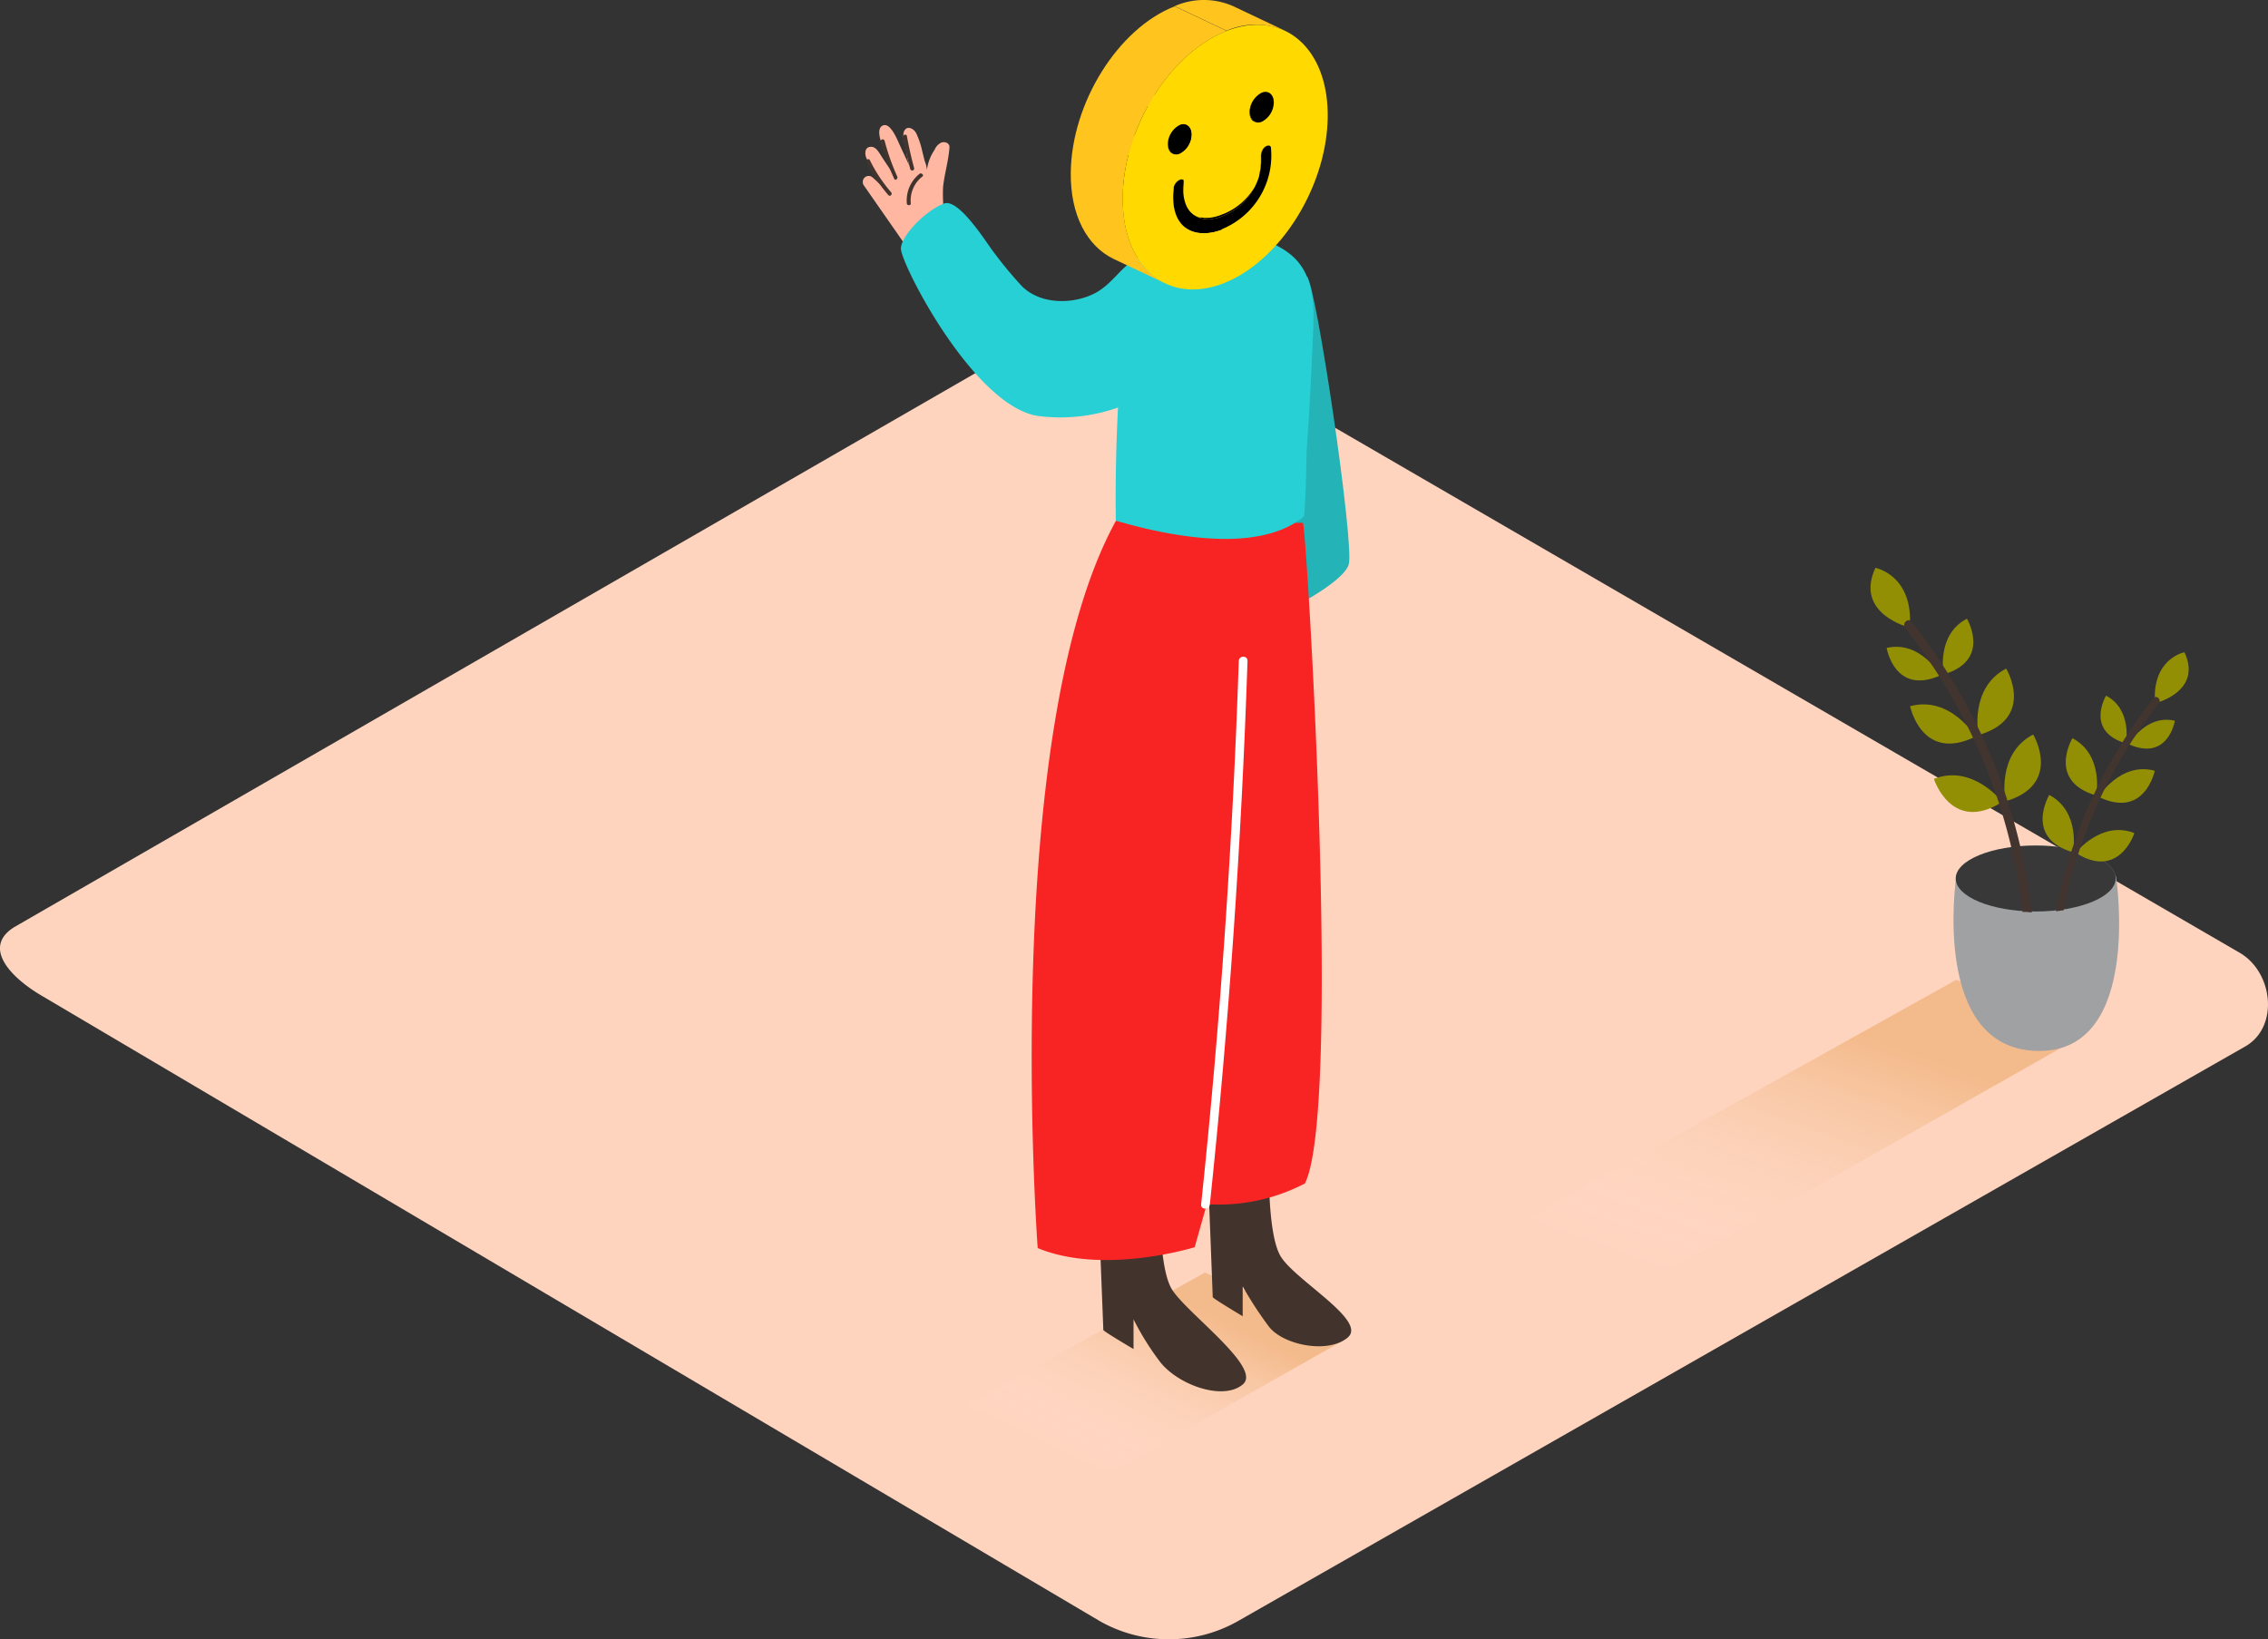 <svg xmlns="http://www.w3.org/2000/svg" xmlns:xlink="http://www.w3.org/1999/xlink" width="265.787" height="192.147" viewBox="0 0 265.787 192.147">
  <rect x="0" y="0" width="265.787" height="192.147" fill="#333333" stroke="none"/>
  <defs>
    <linearGradient id="linear-gradient" x1="0.286" y1="0.722" x2="0.724" y2="0.209" gradientUnits="objectBoundingBox">
      <stop offset="0" stop-color="#fff" stop-opacity="0"/>
      <stop offset="0.99" stop-color="#dc841e"/>
    </linearGradient>
    <linearGradient id="linear-gradient-2" x1="0.214" y1="0.922" x2="0.677" y2="0.216" xlink:href="#linear-gradient"/>
  </defs>
  <g id="Grupo_5" data-name="Grupo 5" transform="translate(-54.607 -78.727)">
    <g id="Smiley_face_Isometric" data-name="Smiley face_Isometric" transform="translate(54.607 78.727)">
      <path id="Trazado_1" data-name="Trazado 1" d="M151.025,225.875,27.248,152.7c-3.943-2.241-7.319-5.848-3.48-8.215L147.993,72.873c1.867-1.158,4.7-1.912,6.587-.814l129.954,75.433c3.943,2.285,4.645,8.686.7,10.971l-117.892,67.27a16.431,16.431,0,0,1-16.319.142Z" transform="translate(-22.08 -35.827)" fill="#ffd4bf"/>
      <path id="Trazado_2" data-name="Trazado 2" d="M180.946,251.283l35.692-20.24-16.849-7.6L166.27,242.112Q173.739,246.5,180.946,251.283Z" transform="translate(-58.58 -74.283)" opacity="0.32" fill="url(#linear-gradient)"/>
      <path id="Trazado_3" data-name="Trazado 3" d="M226.251,67.09c1.1.911,5.609,31.585,4.907,33.788s-7.528,5.542-7.528,5.542" transform="translate(-73.1 -34.704)" fill="#24b3b6"/>
      <path id="Trazado_4" data-name="Trazado 4" d="M168.789,60.792l-.433-.747a.7.7,0,0,0,.291-.9c-.373-.836-.747-1.673-1.143-2.5a.672.672,0,0,0,0-.306,18.716,18.716,0,0,1-.635-5.743c.172-1.553.635-3.047.747-4.6.052-.553-.583-.747-.993-.568a1.606,1.606,0,0,0-.747.829,5.37,5.37,0,0,0-.9,2.345,3.592,3.592,0,0,0-.269-1.053l-.314-1.27a9.254,9.254,0,0,0-.665-1.942c-.291-.583-.956-.851-1.292-.471-.508.575,0,1.621.082,2.293a15.067,15.067,0,0,0,.373,1.942c-.261-.627-.792-1.718-1.135-2.48-.269-.583-1.023-2.48-1.86-2.241s-.441,1.553-.209,2.166l.65,1.763c.194.523.411,1.21.635,1.688,0,0-.881-1.285-1.314-1.964-.351-.538-.747-1.329-1.494-1.083-.508.157-.478.919-.239,1.367.635,1.195,1.337,2.353,2.076,3.48-.471-.441-.934-.9-1.419-1.322a.687.687,0,0,0-1.12.575.568.568,0,0,0,.1.351l6.072,8.723a12.771,12.771,0,0,0,2.465,3.734c.583.612,1.494-.314.934-.934l-.082-.1a.658.658,0,0,0,.06-.1.694.694,0,0,0,.463-.358h.045a.665.665,0,0,0,.209.1.65.65,0,0,0,1.061-.68Z" transform="translate(-56.349 -28.698)" fill="#ffb7a2"/>
      <path id="Trazado_5" data-name="Trazado 5" d="M165.859,50.986a3.981,3.981,0,0,0-1.494,3.458c0,.3.493.3.463,0a3.555,3.555,0,0,1,1.352-3.129C166.426,51.158,166.09,50.829,165.859,50.986Z" transform="translate(-58.094 -30.617)" fill="#42342d"/>
      <path id="Trazado_6" data-name="Trazado 6" d="M165.071,48.758q-.5-1.837-.844-3.734c-.052-.291-.5-.172-.448.127q.344,1.875.844,3.734a.233.233,0,1,0,.448-.127Z" transform="translate(-57.948 -29.076)" fill="#42342d"/>
      <path id="Trazado_7" data-name="Trazado 7" d="M162.219,49.972a26.684,26.684,0,0,1-1.494-4.22.233.233,0,0,0-.448.127,27.415,27.415,0,0,0,1.576,4.332C161.942,50.48,162.308,50.241,162.219,49.972Z" transform="translate(-57.061 -29.26)" fill="#42342d"/>
      <path id="Trazado_8" data-name="Trazado 8" d="M160.919,52.594a17.522,17.522,0,0,1-2.495-3.772c-.134-.269-.538,0-.4.232a17.993,17.993,0,0,0,2.569,3.869C160.792,53.146,161.12,52.818,160.919,52.594Z" transform="translate(-56.485 -30.052)" fill="#42342d"/>
      <path id="Trazado_9" data-name="Trazado 9" d="M218.706,203.423s-.336,9.239,1.352,12.032,10.12,7.506,7.894,9.478-7.469.978-9.231-1.187a43.749,43.749,0,0,1-3.114-4.772v3.5s-3.51-2.091-3.51-2.241-.807-20.845-.807-20.845" transform="translate(-69.976 -68.195)" fill="#42342d"/>
      <path id="Trazado_10" data-name="Trazado 10" d="M201.594,208.636s-.344,9.216,1.367,12,10.583,9.164,8.335,11.128-7.469.157-9.657-2.539a31.864,31.864,0,0,1-3.174-5.071v3.488s-3.54-2.084-3.54-2.241-.814-20.793-.814-20.793" transform="translate(-65.627 -69.516)" fill="#42342d"/>
      <path id="Trazado_11" data-name="Trazado 11" d="M215.756,105.7c.448,1.158,4.578,68.823.224,77.435a21.891,21.891,0,0,1-11.494,2.427l-1.419,5.041s-10.68,3.316-18.4.1c0,0-4.481-60.443,9.171-85.247" transform="translate(-63.06 -44.415)" fill="#f82424"/>
      <path id="Trazado_12" data-name="Trazado 12" d="M219.224,93.511c.261-3.107.261-7.2.314-7.924q.194-2.771.351-5.542.194-3.353.329-6.722c.134-3.219.508-7.006-1.725-9.664-2.36-2.778-7.424-3.675-10.867-3.226a14.359,14.359,0,0,0-8.91,5.5,206.817,206.817,0,0,0-1.561,28.082C203.824,95.983,214.011,97.858,219.224,93.511Z" transform="translate(-66.394 -32.991)" fill="#26d0d4"/>
      <path id="Trazado_13" data-name="Trazado 13" d="M198.617,59.774a16.431,16.431,0,0,0-7.782,2.412c-1.778,1.165-2.808,3.055-4.735,4.018-2.592,1.3-6.386,1.285-8.522-.911a47.362,47.362,0,0,1-3.264-3.943c-.8-1.023-4.078-6.341-5.811-5.7-2.024.747-4.937,3.6-5.064,5.228s8.469,18.477,16.028,19.665a20.165,20.165,0,0,0,13.518-2.987" transform="translate(-57.863 -31.795)" fill="#26d0d4"/>
      <path id="Trazado_14" data-name="Trazado 14" d="M208.1,57.24v4.825a9.836,9.836,0,0,0,5.826,0V57.733" transform="translate(-69.169 -32.211)" fill="#fcaa97"/>
      <path id="Trazado_15" data-name="Trazado 15" d="M217.948,42.373c.336.082,2.472,14.459-3.5,14.579s-7.118-4.578-7.3-5.781,1.718-4.855,2.308-6.214S216.492,42.014,217.948,42.373Z" transform="translate(-68.927 -28.434)" fill="#ffb7a2"/>
      <path id="Trazado_16" data-name="Trazado 16" d="M217.325,39.539c-1.8-3.249-8.761-3.988-13.608.456a7.11,7.11,0,0,0-1.957,4.877,10.224,10.224,0,0,0,5.728,8.529v-.052a.565.565,0,0,0-.052-.269c-.052-.09,0-.127-.037-.194a12.69,12.69,0,0,1,.792-7.932c1.188-2.256,3.585-2.905,5.938-3.271a7.469,7.469,0,0,1,2.33-.232l.747,3.689a4.982,4.982,0,0,0,.12-5.6Z" transform="translate(-67.564 -27.057)" fill="#edb033"/>
      <circle id="Elipse_2" data-name="Elipse 2" cx="4.593" cy="4.593" r="4.593" transform="translate(127.027 9.976) rotate(-3.98)" fill="#edb033"/>
      <path id="Trazado_17" data-name="Trazado 17" d="M218.229,44.667H212.59l-.523-1.7-.485,2.106-1.606.1s-.082,8.686-1.322,8.873-2.987-3.54-3.159-5.721,1.016-6.886,5.094-8.148C215.7,38.6,217.99,40.657,218.229,44.667Z" transform="translate(-68.505 -27.757)" fill="#edb033"/>
      <path id="Trazado_18" data-name="Trazado 18" d="M214.963,127.283Q213.9,159.2,210.549,190.99c-.067.657.956.65,1.023,0q3.346-31.764,4.414-63.707C216.008,126.626,214.985,126.626,214.963,127.283Z" transform="translate(-69.788 -49.817)" fill="#fff"/>
      <path id="Trazado_19" data-name="Trazado 19" d="M326.373,184.125l-52.056,29.523-13.757-7.655L311.705,177.5" transform="translate(-82.448 -62.653)" opacity="0.32" fill="url(#linear-gradient-2)"/>
      <path id="Trazado_20" data-name="Trazado 20" d="M328.9,160.385s-2.95,20.165,9.709,20.21c12.181.067,9.037-20.457,9.037-20.457S338.795,152.469,328.9,160.385Z" transform="translate(-99.672 -57.414)" fill="#bbbdbe"/>
      <path id="Trazado_21" data-name="Trazado 21" d="M328.9,160.385s-2.95,20.165,9.709,20.21c12.181.067,9.037-20.457,9.037-20.457S338.795,152.469,328.9,160.385Z" transform="translate(-99.672 -57.414)" opacity="0.15"/>
      <ellipse id="Elipse_3" data-name="Elipse 3" cx="9.373" cy="3.869" rx="9.373" ry="3.869" transform="translate(229.19 99.103)" fill="#bbbdbe"/>
      <ellipse id="Elipse_4" data-name="Elipse 4" cx="9.373" cy="3.869" rx="9.373" ry="3.869" transform="translate(229.19 99.103)" opacity="0.7"/>
      <path id="Trazado_22" data-name="Trazado 22" d="M320.181,119.846s-6.535-1.568-4.026-7.006C316.156,112.84,320.652,113.706,320.181,119.846Z" transform="translate(-96.376 -46.285)" fill="#938f05"/>
      <path id="Trazado_23" data-name="Trazado 23" d="M327.026,127.35s-.9-4.645,2.726-6.52C329.752,120.83,332.665,125.7,327.026,127.35Z" transform="translate(-99.248 -48.308)" fill="#938f05"/>
      <path id="Trazado_24" data-name="Trazado 24" d="M332.469,136.457s-1.083-5.557,3.256-7.8C335.733,128.66,339.221,134.478,332.469,136.457Z" transform="translate(-100.621 -50.29)" fill="#938f05"/>
      <path id="Trazado_25" data-name="Trazado 25" d="M336.7,146.835s-1.083-5.594,3.264-7.835C339.963,139,343.451,144.855,336.7,146.835Z" transform="translate(-101.692 -52.908)" fill="#938f05"/>
      <path id="Trazado_26" data-name="Trazado 26" d="M324.4,128.593s-2.308-4.13-6.289-3.226C318.117,125.366,319.021,130.968,324.4,128.593Z" transform="translate(-97.016 -49.424)" fill="#938f05"/>
      <path id="Trazado_27" data-name="Trazado 27" d="M329.46,138.05s-2.95-4.832-7.67-3.563C321.8,134.488,323.142,141.142,329.46,138.05Z" transform="translate(-97.948 -51.712)" fill="#938f05"/>
      <path id="Trazado_28" data-name="Trazado 28" d="M333.544,148.524s-3.465-4.481-8.014-2.7C325.53,145.85,327.6,152.288,333.544,148.524Z" transform="translate(-98.895 -54.53)" fill="#938f05"/>
      <path id="Trazado_29" data-name="Trazado 29" d="M334.8,155.257h.09a4.481,4.481,0,0,1,.919.067.451.451,0,0,0,0-.09,66.986,66.986,0,0,0-14.1-34c-.4-.515-1.12.209-.747.747a65.724,65.724,0,0,1,13.787,33.288Z" transform="translate(-97.713 -48.365)" fill="#42352f"/>
      <path id="Trazado_30" data-name="Trazado 30" d="M360.22,132.075s5.6-1.344,3.45-5.975C363.67,126.07,359.817,126.832,360.22,132.075Z" transform="translate(-107.669 -49.642)" fill="#938f05"/>
      <path id="Trazado_31" data-name="Trazado 31" d="M354.659,138.5s.747-3.981-2.338-5.594C352.321,132.91,349.819,137.085,354.659,138.5Z" transform="translate(-105.513 -51.366)" fill="#938f05"/>
      <path id="Trazado_32" data-name="Trazado 32" d="M349.789,146.3s.926-4.765-2.793-6.722C346.988,139.61,343.993,144.606,349.789,146.3Z" transform="translate(-104.131 -53.054)" fill="#938f05"/>
      <path id="Trazado_33" data-name="Trazado 33" d="M346.151,155.212s.926-4.765-2.793-6.722C343.357,148.52,340.363,153.516,346.151,155.212Z" transform="translate(-103.211 -55.31)" fill="#938f05"/>
      <path id="Trazado_34" data-name="Trazado 34" d="M356.12,139.565s1.979-3.548,5.392-2.763C361.512,136.8,360.736,141.6,356.12,139.565Z" transform="translate(-106.638 -52.322)" fill="#938f05"/>
      <path id="Trazado_35" data-name="Trazado 35" d="M351.38,147.683s2.532-4.145,6.58-3.055C357.952,144.628,356.795,150.334,351.38,147.683Z" transform="translate(-105.438 -54.286)" fill="#938f05"/>
      <path id="Trazado_36" data-name="Trazado 36" d="M347.78,156.664s2.987-3.839,6.871-2.315C354.666,154.349,352.874,159.9,347.78,156.664Z" transform="translate(-104.527 -56.702)" fill="#938f05"/>
      <path id="Trazado_37" data-name="Trazado 37" d="M356.122,133.259a57.433,57.433,0,0,0-11.442,24.975c.3-.045.6-.09.9-.119a56.4,56.4,0,0,1,11.151-24.236C357.078,133.438,356.465,132.818,356.122,133.259Z" transform="translate(-103.742 -51.416)" fill="#42352f"/>
      <g id="Grupo_3" data-name="Grupo 3" transform="translate(125.479 0)">
        <path id="Trazado_38" data-name="Trazado 38" d="M213.447,42.914a.366.366,0,0,0-.187-.254l6.087,2.883a.366.366,0,0,1,.187.254l-.747-.336-.747-.358-.747-.373-.8-.381-.8-.381-.747-.373-.747-.358Z" transform="translate(-195.954 -28.52)" fill="#ffd900"/>
        <path id="Trazado_39" data-name="Trazado 39" d="M213.166,42.629l6.087,2.883a.388.388,0,0,0-.306,0l-6.087-2.883a.388.388,0,0,1,.306,0Z" transform="translate(-195.853 -28.504)"/>
        <path id="Trazado_40" data-name="Trazado 40" d="M211.576,43.114a.858.858,0,0,0,0-.134l6.087,2.883a.86.86,0,0,1,0,.134,9.321,9.321,0,0,1-5.8,9.493l-6.087-2.883a9.321,9.321,0,0,0,5.8-9.493Z" transform="translate(-194.06 -28.601)" fill="#ffd900"/>
        <path id="Trazado_41" data-name="Trazado 41" d="M210.83,39a.993.993,0,0,0,.8,0l5.377,2.547.747.336a.993.993,0,0,1-.8,0Z" transform="translate(-195.339 -27.594)" fill="#ffd900"/>
        <path id="Trazado_42" data-name="Trazado 42" d="M213.319,35.595a1.21,1.21,0,0,0-.6-1.195l6.087,2.883a1.21,1.21,0,0,1,.583,1.18l-6.072-2.868,6.087,2.883a2.592,2.592,0,0,1-1.419,2.241L211.9,37.836A2.592,2.592,0,0,0,213.319,35.595Z" transform="translate(-195.61 -26.429)" fill="#ffd900"/>
        <path id="Trazado_43" data-name="Trazado 43" d="M212.729,34.372l6.087,2.883a.993.993,0,0,0-.8,0l-6.087-2.883a.993.993,0,0,1,.8,0Z" transform="translate(-195.617 -26.401)"/>
        <path id="Trazado_44" data-name="Trazado 44" d="M207.937,53.967l-6.087-2.883a3.182,3.182,0,0,0,2.114.142,5.974,5.974,0,0,0,.8-.246,7.159,7.159,0,0,0,4.526-7.013,1.367,1.367,0,0,1,.747-1.307l6.117,2.875a1.367,1.367,0,0,0-.747,1.307,7.179,7.179,0,0,1-4.526,7.013,5.976,5.976,0,0,1-.8.246,3.182,3.182,0,0,1-2.143-.134Z" transform="translate(-193.066 -28.52)"/>
        <path id="Trazado_45" data-name="Trazado 45" d="M216.732,40.746l-6.1-2.905a1.21,1.21,0,0,1-.583-1.18,2.6,2.6,0,0,1,1.419-2.241l6.087,2.883a2.6,2.6,0,0,0-1.419,2.241,1.21,1.21,0,0,0,.6,1.2Z" transform="translate(-195.139 -26.434)"/>
        <path id="Trazado_46" data-name="Trazado 46" d="M200.64,55.962a4.929,4.929,0,0,0,3.846-.112l6.087,2.883a4.929,4.929,0,0,1-3.846.112Z" transform="translate(-192.759 -31.859)" fill="#ffd900"/>
        <path id="Trazado_47" data-name="Trazado 47" d="M201.5,53.57a2.465,2.465,0,0,1-1.12-1.09l6.087,2.883a2.465,2.465,0,0,0,1.1,1.09Z" transform="translate(-192.693 -31.006)" fill="#ffd900"/>
        <path id="Trazado_48" data-name="Trazado 48" d="M200.281,52.217a3.413,3.413,0,0,1-.291-.747l6.087,2.883a3.413,3.413,0,0,0,.291.747l-.747-.336-.747-.358-.747-.373-.8-.381-.4-.187-.792-.373-.388-.187-.381-.179-.747-.351a1.374,1.374,0,0,1-.344-.157Z" transform="translate(-192.595 -30.75)" fill="#ffd900"/>
        <path id="Trazado_49" data-name="Trazado 49" d="M200,51.417V51.29l6.087,2.883V54.3l-.747-.336-.747-.358-.747-.373-.8-.381-.807-.373-.747-.373-.747-.358Z" transform="translate(-192.597 -30.705)" fill="#ffd900"/>
        <path id="Trazado_50" data-name="Trazado 50" d="M199.8,48.613a.553.553,0,0,0-.142-.523l6.087,2.92a.553.553,0,0,1,.142.523,5.787,5.787,0,0,0,.075,1.867l-.747-.336-.747-.358-.747-.373-.822-.411-.747-.381-.747-.373-.747-.358-.747-.336a5.787,5.787,0,0,1-.112-1.86Z" transform="translate(-192.511 -29.895)" fill="#ffd900"/>
        <path id="Trazado_51" data-name="Trazado 51" d="M199.64,48.09h-.06l6.087,2.883h.06l-.747-.336-.747-.358-.747-.373-.807-.388-.4-.187-.792-.373-.388-.187-.747-.358A7.8,7.8,0,0,1,199.64,48.09Z" transform="translate(-192.491 -29.895)" fill="#ffd900"/>
        <path id="Trazado_52" data-name="Trazado 52" d="M206.057,56.865l-6.079-2.89c-1.344-.635-2.188-2.188-1.9-4.884a1.292,1.292,0,0,1,.747-1.053.471.471,0,0,1,.373,0l6.087,2.883a.471.471,0,0,0-.373,0,1.292,1.292,0,0,0-.747,1.053C203.876,54.676,204.728,56.215,206.057,56.865Z" transform="translate(-192.097 -29.872)"/>
        <path id="Trazado_53" data-name="Trazado 53" d="M198.747,44l6.087,2.883a.993.993,0,0,1-.8,0L198,44A.993.993,0,0,0,198.747,44Z" transform="translate(-192.091 -28.859)" fill="#ffd900"/>
        <path id="Trazado_54" data-name="Trazado 54" d="M200.441,40.6a1.21,1.21,0,0,0-.583-1.18l6.087,2.883a1.21,1.21,0,0,1,.583,1.18L200.441,40.6l6.087,2.883a2.592,2.592,0,0,1-1.419,2.241L199,42.841h0A2.592,2.592,0,0,0,200.441,40.6Z" transform="translate(-192.344 -27.7)" fill="#ffd900"/>
        <path id="Trazado_55" data-name="Trazado 55" d="M199.879,39.382l6.087,2.883a.993.993,0,0,0-.8,0l-6.087-2.883a.993.993,0,0,1,.8,0Z" transform="translate(-192.364 -27.669)"/>
        <path id="Trazado_56" data-name="Trazado 56" d="M203.849,45.753l-6.05-2.913a1.21,1.21,0,0,1-.583-1.18,2.6,2.6,0,0,1,1.419-2.241l6.087,2.883a2.6,2.6,0,0,0-1.419,2.241,1.21,1.21,0,0,0,.545,1.21Z" transform="translate(-191.891 -27.7)"/>
        <path id="Trazado_57" data-name="Trazado 57" d="M217.243,46.5c.254-.1.478,0,.515.381a9.321,9.321,0,0,1-5.8,9.493c-3.137,1.225-6.259.067-5.751-4.772a1.292,1.292,0,0,1,.747-1.053c.329-.127.627,0,.568.545-.321,3.062,1.314,4.533,3.63,3.981a5.975,5.975,0,0,0,.8-.246,7.159,7.159,0,0,0,4.526-7.013A1.367,1.367,0,0,1,217.243,46.5Z" transform="translate(-194.156 -29.483)"/>
        <path id="Trazado_58" data-name="Trazado 58" d="M206.749,43.252c.747-.3,1.4.232,1.382,1.18a2.592,2.592,0,0,1-1.419,2.241c-.747.3-1.4-.224-1.382-1.18a2.6,2.6,0,0,1,1.419-2.241Z" transform="translate(-193.946 -28.649)"/>
        <path id="Trazado_59" data-name="Trazado 59" d="M201.18,57.2l-6.087-2.883c-3.077-1.494-5.064-5.1-5-10.127.1-8.171,5.549-16.887,12.181-19.471l6.087,2.883c-6.632,2.584-12.084,11.3-12.181,19.471C196.117,52.092,198.1,55.737,201.18,57.2Z" transform="translate(-190.088 -23.979)" fill="#ffc41d"/>
        <path id="Trazado_60" data-name="Trazado 60" d="M210.421,28.335c-6.632,2.584-12.084,11.3-12.181,19.471s5.228,12.7,11.845,10.1,12.084-11.33,12.181-19.463S217.053,25.75,210.421,28.335Zm-6.894,13.249a2.6,2.6,0,0,1,1.419-2.241c.747-.3,1.4.232,1.382,1.18a2.592,2.592,0,0,1-1.419,2.241c-.747.3-1.4-.224-1.382-1.18m6.43,10.015q-.291.112-.59.2l-.149.045a5.931,5.931,0,0,1-1.143.194h-.68l-.411-.052-.358-.082-.239-.075-.232-.1-.224-.112-.149-.09-.164-.112-.194-.157-.142-.127-.134-.142a3.184,3.184,0,0,1-.246-.314l-.149-.232a4.152,4.152,0,0,1-.433-1.113,4.953,4.953,0,0,1-.1-.5,8.12,8.12,0,0,1,0-2V46.64a1.36,1.36,0,0,1,.1-.261l.045-.082a1.2,1.2,0,0,1,.568-.523.448.448,0,0,1,.411,0h.037v.149h0v.06a.805.805,0,0,1,0,.119,1.165,1.165,0,0,1,0,.142,6.637,6.637,0,0,0-.037.687,4.548,4.548,0,0,0,.314,1.792l.082.179q.067.134.142.254a2.458,2.458,0,0,0,.814.814l.149.082.082.037.164.067.142.052h.291l.269.037h.2a3.906,3.906,0,0,0,1.031-.112l.4-.112.2-.067.194-.075a7.469,7.469,0,0,0,3.921-3.309l.06-.127q.09-.187.172-.381l.052-.127a6.727,6.727,0,0,0,.224-.665v-.134a6.035,6.035,0,0,0,.194-1.494v-.56a1.08,1.08,0,0,1,0-.112,1.24,1.24,0,0,1,.075-.426V42.5a1.494,1.494,0,0,1,.1-.187v-.045a1.5,1.5,0,0,1,.12-.164,1.113,1.113,0,0,1,.418-.321h.134a.329.329,0,0,1,.157,0h0l.075.052a.411.411,0,0,1,.1.164h0v.1h0a9.321,9.321,0,0,1-5.8,9.493m4.668-12.57c-.747.3-1.4-.224-1.382-1.18a2.6,2.6,0,0,1,1.419-2.241c.747-.3,1.4.232,1.382,1.18a2.592,2.592,0,0,1-1.419,2.241" transform="translate(-192.151 -24.711)" fill="#ffd900"/>
        <path id="Trazado_61" data-name="Trazado 61" d="M219.619,38.232c.747-.3,1.4.232,1.382,1.18a2.592,2.592,0,0,1-1.419,2.241c-.747.3-1.4-.224-1.382-1.18a2.6,2.6,0,0,1,1.419-2.241Z" transform="translate(-197.204 -27.378)"/>
        <path id="Trazado_62" data-name="Trazado 62" d="M213.241,24.446l6.087,2.883a8.5,8.5,0,0,0-6.841,0L206.4,24.446a8.5,8.5,0,0,1,6.841,0Z" transform="translate(-194.217 -23.728)" fill="#ffc41d"/>
      </g>
    </g>
  </g>
</svg>
